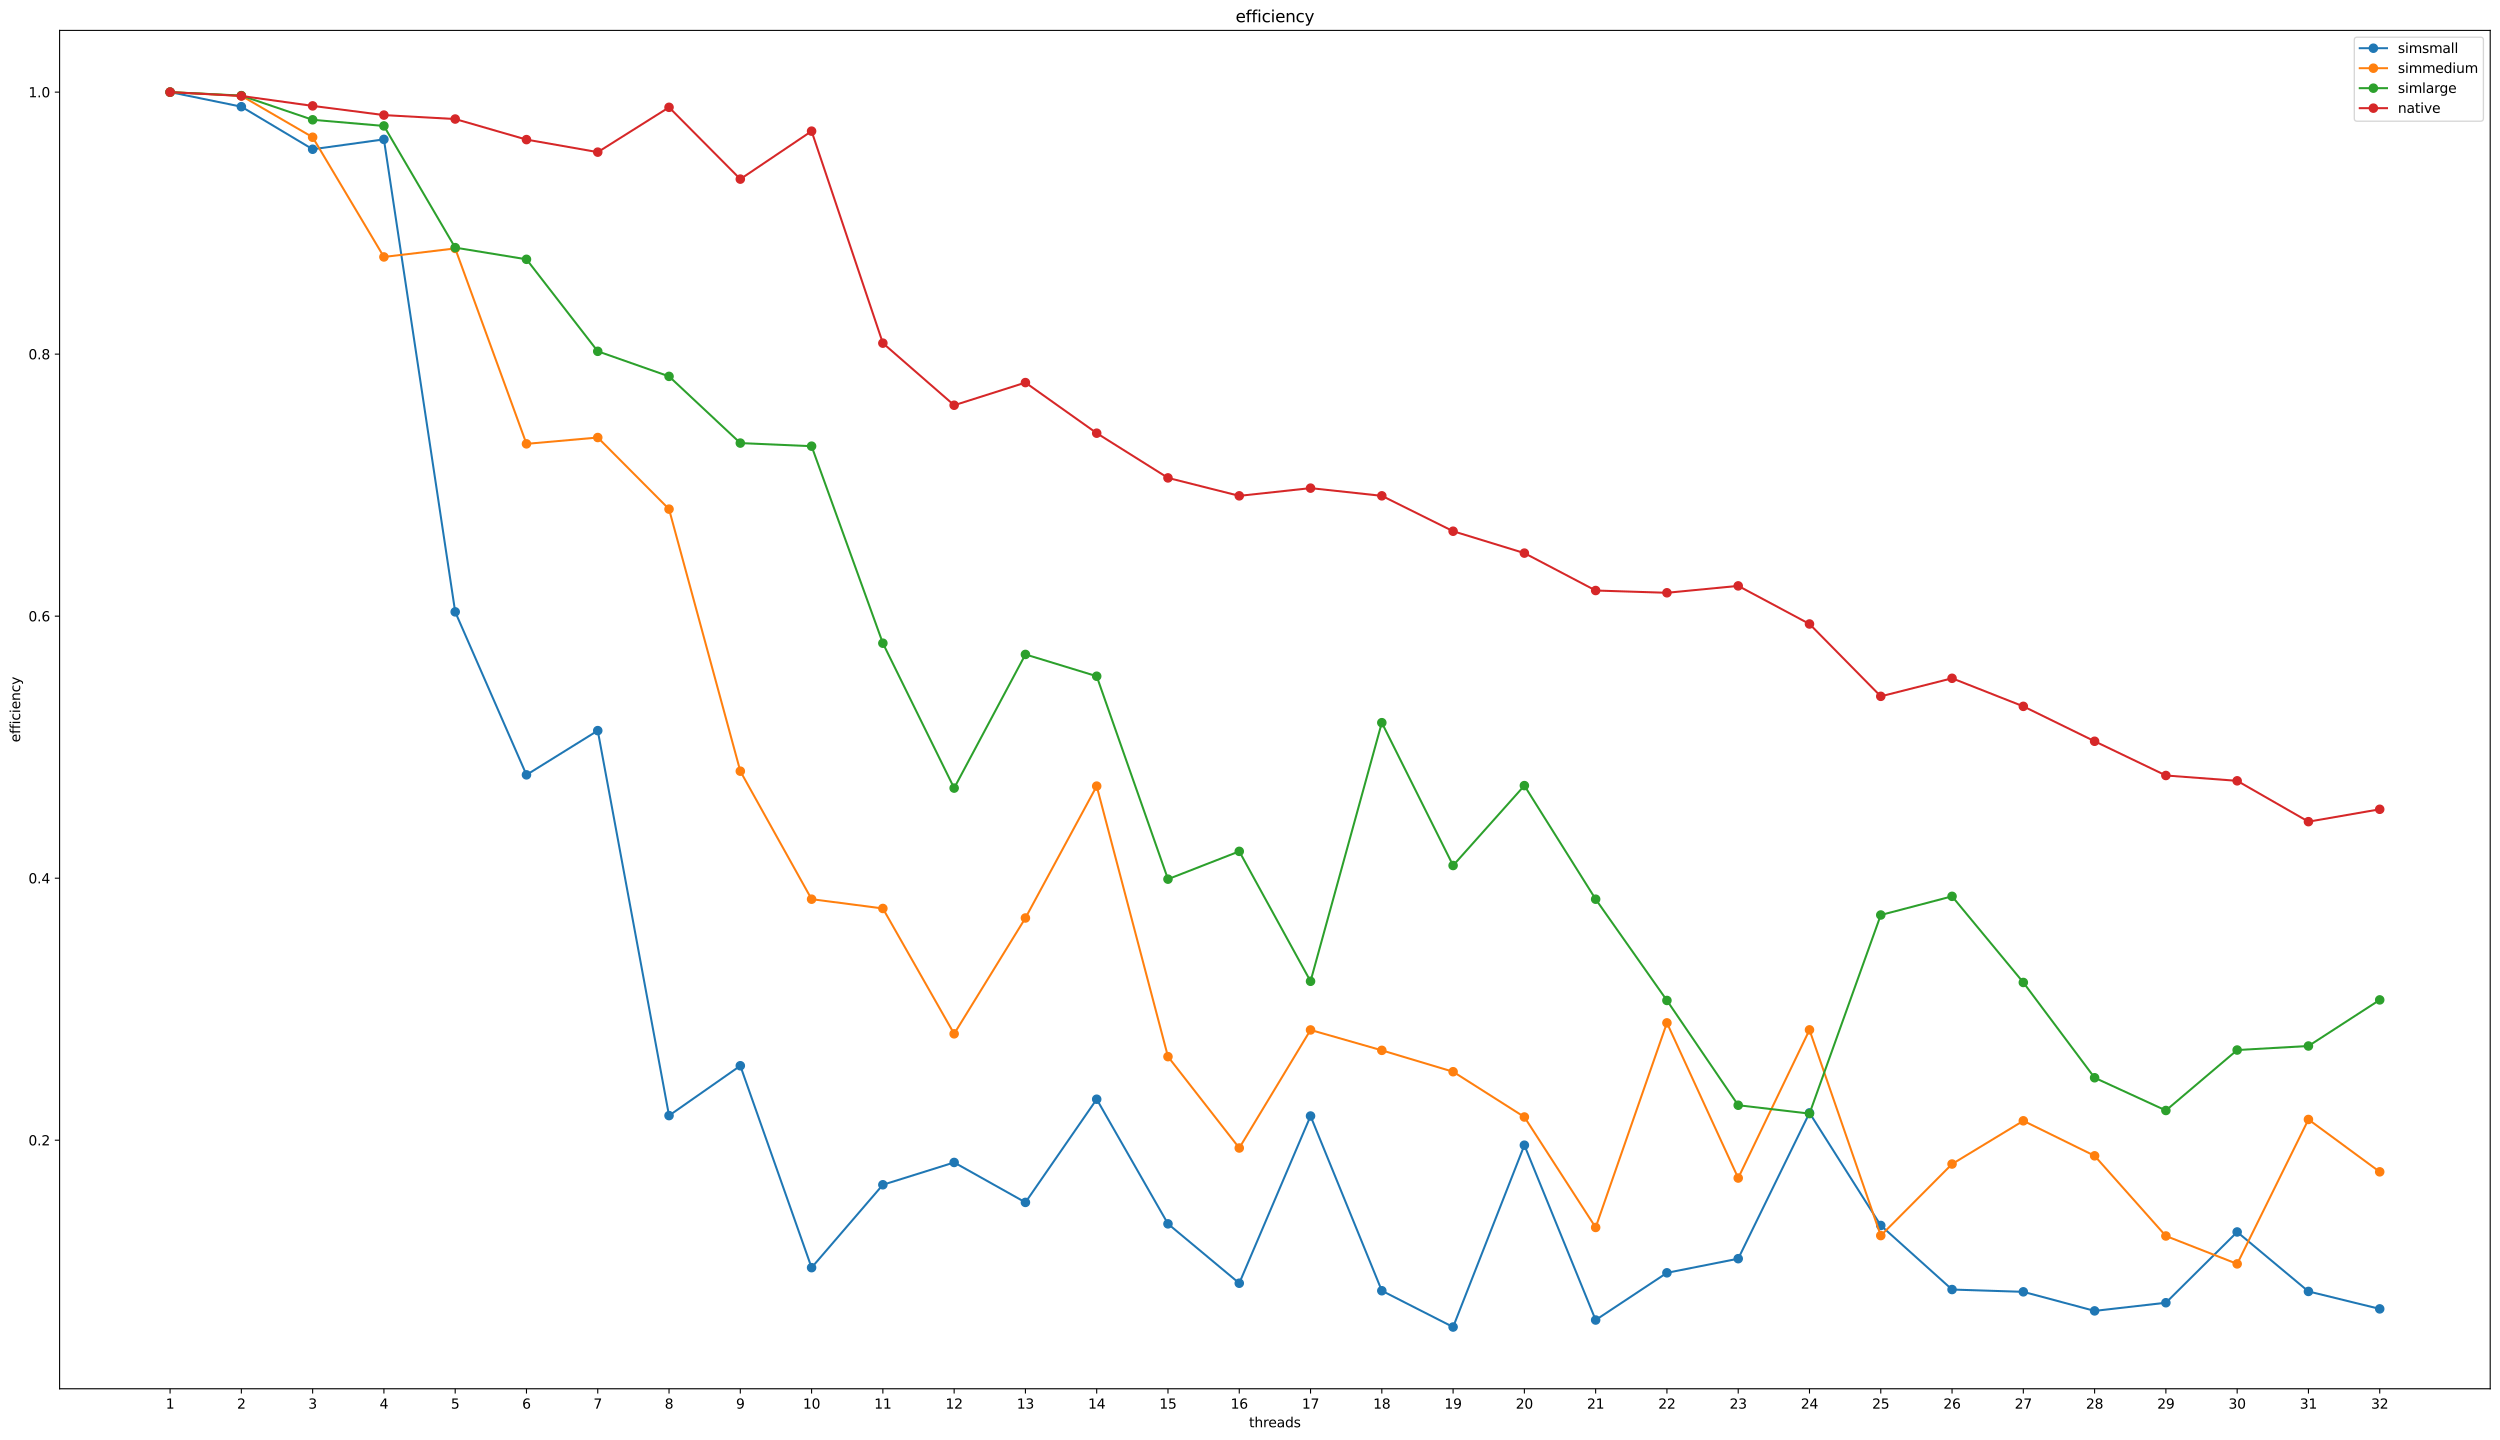<?xml version="1.0" encoding="utf-8" standalone="no"?>
<!DOCTYPE svg PUBLIC "-//W3C//DTD SVG 1.1//EN"
  "http://www.w3.org/Graphics/SVG/1.1/DTD/svg11.dtd">
<svg xmlns:xlink="http://www.w3.org/1999/xlink" width="1836.581pt" height="1057.794pt" viewBox="0 0 1836.581 1057.794" xmlns="http://www.w3.org/2000/svg" version="1.1">
 <defs>
  <style type="text/css">*{stroke-linejoin: round; stroke-linecap: butt}</style>
 </defs>
 <g id="figure_1">
  <g id="patch_1">
   <path d="M 0 1057.794 
L 1836.581 1057.794 
L 1836.581 0 
L 0 0 
z
" style="fill: #ffffff"/>
  </g>
  <g id="axes_1">
   <g id="patch_2">
    <path d="M 43.781 1020.238 
L 1829.381 1020.238 
L 1829.381 22.318 
L 43.781 22.318 
z
" style="fill: #ffffff"/>
   </g>
   <g id="matplotlib.axis_1">
    <g id="xtick_1">
     <g id="line2d_1">
      <defs>
       <path id="m3f9b885306" d="M 0 0 
L 0 3.5 
" style="stroke: #000000; stroke-width: 0.8"/>
      </defs>
      <g>
       <use xlink:href="#m3f9b885306" x="124.945" y="1020.238" style="stroke: #000000; stroke-width: 0.8"/>
      </g>
     </g>
     <g id="text_1">
      <!-- 1 -->
      <g transform="translate(121.764 1034.837)scale(0.1 -0.1)">
       <defs>
        <path id="DejaVuSans-31" d="M 794 531 
L 1825 531 
L 1825 4091 
L 703 3866 
L 703 4441 
L 1819 4666 
L 2450 4666 
L 2450 531 
L 3481 531 
L 3481 0 
L 794 0 
L 794 531 
z
" transform="scale(0.016)"/>
       </defs>
       <use xlink:href="#DejaVuSans-31"/>
      </g>
     </g>
    </g>
    <g id="xtick_2">
     <g id="line2d_2">
      <g>
       <use xlink:href="#m3f9b885306" x="177.309" y="1020.238" style="stroke: #000000; stroke-width: 0.8"/>
      </g>
     </g>
     <g id="text_2">
      <!-- 2 -->
      <g transform="translate(174.127 1034.837)scale(0.1 -0.1)">
       <defs>
        <path id="DejaVuSans-32" d="M 1228 531 
L 3431 531 
L 3431 0 
L 469 0 
L 469 531 
Q 828 903 1448 1529 
Q 2069 2156 2228 2338 
Q 2531 2678 2651 2914 
Q 2772 3150 2772 3378 
Q 2772 3750 2511 3984 
Q 2250 4219 1831 4219 
Q 1534 4219 1204 4116 
Q 875 4013 500 3803 
L 500 4441 
Q 881 4594 1212 4672 
Q 1544 4750 1819 4750 
Q 2544 4750 2975 4387 
Q 3406 4025 3406 3419 
Q 3406 3131 3298 2873 
Q 3191 2616 2906 2266 
Q 2828 2175 2409 1742 
Q 1991 1309 1228 531 
z
" transform="scale(0.016)"/>
       </defs>
       <use xlink:href="#DejaVuSans-32"/>
      </g>
     </g>
    </g>
    <g id="xtick_3">
     <g id="line2d_3">
      <g>
       <use xlink:href="#m3f9b885306" x="229.672" y="1020.238" style="stroke: #000000; stroke-width: 0.8"/>
      </g>
     </g>
     <g id="text_3">
      <!-- 3 -->
      <g transform="translate(226.491 1034.837)scale(0.1 -0.1)">
       <defs>
        <path id="DejaVuSans-33" d="M 2597 2516 
Q 3050 2419 3304 2112 
Q 3559 1806 3559 1356 
Q 3559 666 3084 287 
Q 2609 -91 1734 -91 
Q 1441 -91 1130 -33 
Q 819 25 488 141 
L 488 750 
Q 750 597 1062 519 
Q 1375 441 1716 441 
Q 2309 441 2620 675 
Q 2931 909 2931 1356 
Q 2931 1769 2642 2001 
Q 2353 2234 1838 2234 
L 1294 2234 
L 1294 2753 
L 1863 2753 
Q 2328 2753 2575 2939 
Q 2822 3125 2822 3475 
Q 2822 3834 2567 4026 
Q 2313 4219 1838 4219 
Q 1578 4219 1281 4162 
Q 984 4106 628 3988 
L 628 4550 
Q 988 4650 1302 4700 
Q 1616 4750 1894 4750 
Q 2613 4750 3031 4423 
Q 3450 4097 3450 3541 
Q 3450 3153 3228 2886 
Q 3006 2619 2597 2516 
z
" transform="scale(0.016)"/>
       </defs>
       <use xlink:href="#DejaVuSans-33"/>
      </g>
     </g>
    </g>
    <g id="xtick_4">
     <g id="line2d_4">
      <g>
       <use xlink:href="#m3f9b885306" x="282.036" y="1020.238" style="stroke: #000000; stroke-width: 0.8"/>
      </g>
     </g>
     <g id="text_4">
      <!-- 4 -->
      <g transform="translate(278.855 1034.837)scale(0.1 -0.1)">
       <defs>
        <path id="DejaVuSans-34" d="M 2419 4116 
L 825 1625 
L 2419 1625 
L 2419 4116 
z
M 2253 4666 
L 3047 4666 
L 3047 1625 
L 3713 1625 
L 3713 1100 
L 3047 1100 
L 3047 0 
L 2419 0 
L 2419 1100 
L 313 1100 
L 313 1709 
L 2253 4666 
z
" transform="scale(0.016)"/>
       </defs>
       <use xlink:href="#DejaVuSans-34"/>
      </g>
     </g>
    </g>
    <g id="xtick_5">
     <g id="line2d_5">
      <g>
       <use xlink:href="#m3f9b885306" x="334.399" y="1020.238" style="stroke: #000000; stroke-width: 0.8"/>
      </g>
     </g>
     <g id="text_5">
      <!-- 5 -->
      <g transform="translate(331.218 1034.837)scale(0.1 -0.1)">
       <defs>
        <path id="DejaVuSans-35" d="M 691 4666 
L 3169 4666 
L 3169 4134 
L 1269 4134 
L 1269 2991 
Q 1406 3038 1543 3061 
Q 1681 3084 1819 3084 
Q 2600 3084 3056 2656 
Q 3513 2228 3513 1497 
Q 3513 744 3044 326 
Q 2575 -91 1722 -91 
Q 1428 -91 1123 -41 
Q 819 9 494 109 
L 494 744 
Q 775 591 1075 516 
Q 1375 441 1709 441 
Q 2250 441 2565 725 
Q 2881 1009 2881 1497 
Q 2881 1984 2565 2268 
Q 2250 2553 1709 2553 
Q 1456 2553 1204 2497 
Q 953 2441 691 2322 
L 691 4666 
z
" transform="scale(0.016)"/>
       </defs>
       <use xlink:href="#DejaVuSans-35"/>
      </g>
     </g>
    </g>
    <g id="xtick_6">
     <g id="line2d_6">
      <g>
       <use xlink:href="#m3f9b885306" x="386.763" y="1020.238" style="stroke: #000000; stroke-width: 0.8"/>
      </g>
     </g>
     <g id="text_6">
      <!-- 6 -->
      <g transform="translate(383.582 1034.837)scale(0.1 -0.1)">
       <defs>
        <path id="DejaVuSans-36" d="M 2113 2584 
Q 1688 2584 1439 2293 
Q 1191 2003 1191 1497 
Q 1191 994 1439 701 
Q 1688 409 2113 409 
Q 2538 409 2786 701 
Q 3034 994 3034 1497 
Q 3034 2003 2786 2293 
Q 2538 2584 2113 2584 
z
M 3366 4563 
L 3366 3988 
Q 3128 4100 2886 4159 
Q 2644 4219 2406 4219 
Q 1781 4219 1451 3797 
Q 1122 3375 1075 2522 
Q 1259 2794 1537 2939 
Q 1816 3084 2150 3084 
Q 2853 3084 3261 2657 
Q 3669 2231 3669 1497 
Q 3669 778 3244 343 
Q 2819 -91 2113 -91 
Q 1303 -91 875 529 
Q 447 1150 447 2328 
Q 447 3434 972 4092 
Q 1497 4750 2381 4750 
Q 2619 4750 2861 4703 
Q 3103 4656 3366 4563 
z
" transform="scale(0.016)"/>
       </defs>
       <use xlink:href="#DejaVuSans-36"/>
      </g>
     </g>
    </g>
    <g id="xtick_7">
     <g id="line2d_7">
      <g>
       <use xlink:href="#m3f9b885306" x="439.127" y="1020.238" style="stroke: #000000; stroke-width: 0.8"/>
      </g>
     </g>
     <g id="text_7">
      <!-- 7 -->
      <g transform="translate(435.945 1034.837)scale(0.1 -0.1)">
       <defs>
        <path id="DejaVuSans-37" d="M 525 4666 
L 3525 4666 
L 3525 4397 
L 1831 0 
L 1172 0 
L 2766 4134 
L 525 4134 
L 525 4666 
z
" transform="scale(0.016)"/>
       </defs>
       <use xlink:href="#DejaVuSans-37"/>
      </g>
     </g>
    </g>
    <g id="xtick_8">
     <g id="line2d_8">
      <g>
       <use xlink:href="#m3f9b885306" x="491.49" y="1020.238" style="stroke: #000000; stroke-width: 0.8"/>
      </g>
     </g>
     <g id="text_8">
      <!-- 8 -->
      <g transform="translate(488.309 1034.837)scale(0.1 -0.1)">
       <defs>
        <path id="DejaVuSans-38" d="M 2034 2216 
Q 1584 2216 1326 1975 
Q 1069 1734 1069 1313 
Q 1069 891 1326 650 
Q 1584 409 2034 409 
Q 2484 409 2743 651 
Q 3003 894 3003 1313 
Q 3003 1734 2745 1975 
Q 2488 2216 2034 2216 
z
M 1403 2484 
Q 997 2584 770 2862 
Q 544 3141 544 3541 
Q 544 4100 942 4425 
Q 1341 4750 2034 4750 
Q 2731 4750 3128 4425 
Q 3525 4100 3525 3541 
Q 3525 3141 3298 2862 
Q 3072 2584 2669 2484 
Q 3125 2378 3379 2068 
Q 3634 1759 3634 1313 
Q 3634 634 3220 271 
Q 2806 -91 2034 -91 
Q 1263 -91 848 271 
Q 434 634 434 1313 
Q 434 1759 690 2068 
Q 947 2378 1403 2484 
z
M 1172 3481 
Q 1172 3119 1398 2916 
Q 1625 2713 2034 2713 
Q 2441 2713 2670 2916 
Q 2900 3119 2900 3481 
Q 2900 3844 2670 4047 
Q 2441 4250 2034 4250 
Q 1625 4250 1398 4047 
Q 1172 3844 1172 3481 
z
" transform="scale(0.016)"/>
       </defs>
       <use xlink:href="#DejaVuSans-38"/>
      </g>
     </g>
    </g>
    <g id="xtick_9">
     <g id="line2d_9">
      <g>
       <use xlink:href="#m3f9b885306" x="543.854" y="1020.238" style="stroke: #000000; stroke-width: 0.8"/>
      </g>
     </g>
     <g id="text_9">
      <!-- 9 -->
      <g transform="translate(540.673 1034.837)scale(0.1 -0.1)">
       <defs>
        <path id="DejaVuSans-39" d="M 703 97 
L 703 672 
Q 941 559 1184 500 
Q 1428 441 1663 441 
Q 2288 441 2617 861 
Q 2947 1281 2994 2138 
Q 2813 1869 2534 1725 
Q 2256 1581 1919 1581 
Q 1219 1581 811 2004 
Q 403 2428 403 3163 
Q 403 3881 828 4315 
Q 1253 4750 1959 4750 
Q 2769 4750 3195 4129 
Q 3622 3509 3622 2328 
Q 3622 1225 3098 567 
Q 2575 -91 1691 -91 
Q 1453 -91 1209 -44 
Q 966 3 703 97 
z
M 1959 2075 
Q 2384 2075 2632 2365 
Q 2881 2656 2881 3163 
Q 2881 3666 2632 3958 
Q 2384 4250 1959 4250 
Q 1534 4250 1286 3958 
Q 1038 3666 1038 3163 
Q 1038 2656 1286 2365 
Q 1534 2075 1959 2075 
z
" transform="scale(0.016)"/>
       </defs>
       <use xlink:href="#DejaVuSans-39"/>
      </g>
     </g>
    </g>
    <g id="xtick_10">
     <g id="line2d_10">
      <g>
       <use xlink:href="#m3f9b885306" x="596.218" y="1020.238" style="stroke: #000000; stroke-width: 0.8"/>
      </g>
     </g>
     <g id="text_10">
      <!-- 10 -->
      <g transform="translate(589.855 1034.837)scale(0.1 -0.1)">
       <defs>
        <path id="DejaVuSans-30" d="M 2034 4250 
Q 1547 4250 1301 3770 
Q 1056 3291 1056 2328 
Q 1056 1369 1301 889 
Q 1547 409 2034 409 
Q 2525 409 2770 889 
Q 3016 1369 3016 2328 
Q 3016 3291 2770 3770 
Q 2525 4250 2034 4250 
z
M 2034 4750 
Q 2819 4750 3233 4129 
Q 3647 3509 3647 2328 
Q 3647 1150 3233 529 
Q 2819 -91 2034 -91 
Q 1250 -91 836 529 
Q 422 1150 422 2328 
Q 422 3509 836 4129 
Q 1250 4750 2034 4750 
z
" transform="scale(0.016)"/>
       </defs>
       <use xlink:href="#DejaVuSans-31"/>
       <use xlink:href="#DejaVuSans-30" x="63.623"/>
      </g>
     </g>
    </g>
    <g id="xtick_11">
     <g id="line2d_11">
      <g>
       <use xlink:href="#m3f9b885306" x="648.581" y="1020.238" style="stroke: #000000; stroke-width: 0.8"/>
      </g>
     </g>
     <g id="text_11">
      <!-- 11 -->
      <g transform="translate(642.219 1034.837)scale(0.1 -0.1)">
       <use xlink:href="#DejaVuSans-31"/>
       <use xlink:href="#DejaVuSans-31" x="63.623"/>
      </g>
     </g>
    </g>
    <g id="xtick_12">
     <g id="line2d_12">
      <g>
       <use xlink:href="#m3f9b885306" x="700.945" y="1020.238" style="stroke: #000000; stroke-width: 0.8"/>
      </g>
     </g>
     <g id="text_12">
      <!-- 12 -->
      <g transform="translate(694.582 1034.837)scale(0.1 -0.1)">
       <use xlink:href="#DejaVuSans-31"/>
       <use xlink:href="#DejaVuSans-32" x="63.623"/>
      </g>
     </g>
    </g>
    <g id="xtick_13">
     <g id="line2d_13">
      <g>
       <use xlink:href="#m3f9b885306" x="753.309" y="1020.238" style="stroke: #000000; stroke-width: 0.8"/>
      </g>
     </g>
     <g id="text_13">
      <!-- 13 -->
      <g transform="translate(746.946 1034.837)scale(0.1 -0.1)">
       <use xlink:href="#DejaVuSans-31"/>
       <use xlink:href="#DejaVuSans-33" x="63.623"/>
      </g>
     </g>
    </g>
    <g id="xtick_14">
     <g id="line2d_14">
      <g>
       <use xlink:href="#m3f9b885306" x="805.672" y="1020.238" style="stroke: #000000; stroke-width: 0.8"/>
      </g>
     </g>
     <g id="text_14">
      <!-- 14 -->
      <g transform="translate(799.31 1034.837)scale(0.1 -0.1)">
       <use xlink:href="#DejaVuSans-31"/>
       <use xlink:href="#DejaVuSans-34" x="63.623"/>
      </g>
     </g>
    </g>
    <g id="xtick_15">
     <g id="line2d_15">
      <g>
       <use xlink:href="#m3f9b885306" x="858.036" y="1020.238" style="stroke: #000000; stroke-width: 0.8"/>
      </g>
     </g>
     <g id="text_15">
      <!-- 15 -->
      <g transform="translate(851.673 1034.837)scale(0.1 -0.1)">
       <use xlink:href="#DejaVuSans-31"/>
       <use xlink:href="#DejaVuSans-35" x="63.623"/>
      </g>
     </g>
    </g>
    <g id="xtick_16">
     <g id="line2d_16">
      <g>
       <use xlink:href="#m3f9b885306" x="910.399" y="1020.238" style="stroke: #000000; stroke-width: 0.8"/>
      </g>
     </g>
     <g id="text_16">
      <!-- 16 -->
      <g transform="translate(904.037 1034.837)scale(0.1 -0.1)">
       <use xlink:href="#DejaVuSans-31"/>
       <use xlink:href="#DejaVuSans-36" x="63.623"/>
      </g>
     </g>
    </g>
    <g id="xtick_17">
     <g id="line2d_17">
      <g>
       <use xlink:href="#m3f9b885306" x="962.763" y="1020.238" style="stroke: #000000; stroke-width: 0.8"/>
      </g>
     </g>
     <g id="text_17">
      <!-- 17 -->
      <g transform="translate(956.401 1034.837)scale(0.1 -0.1)">
       <use xlink:href="#DejaVuSans-31"/>
       <use xlink:href="#DejaVuSans-37" x="63.623"/>
      </g>
     </g>
    </g>
    <g id="xtick_18">
     <g id="line2d_18">
      <g>
       <use xlink:href="#m3f9b885306" x="1015.127" y="1020.238" style="stroke: #000000; stroke-width: 0.8"/>
      </g>
     </g>
     <g id="text_18">
      <!-- 18 -->
      <g transform="translate(1008.764 1034.837)scale(0.1 -0.1)">
       <use xlink:href="#DejaVuSans-31"/>
       <use xlink:href="#DejaVuSans-38" x="63.623"/>
      </g>
     </g>
    </g>
    <g id="xtick_19">
     <g id="line2d_19">
      <g>
       <use xlink:href="#m3f9b885306" x="1067.49" y="1020.238" style="stroke: #000000; stroke-width: 0.8"/>
      </g>
     </g>
     <g id="text_19">
      <!-- 19 -->
      <g transform="translate(1061.128 1034.837)scale(0.1 -0.1)">
       <use xlink:href="#DejaVuSans-31"/>
       <use xlink:href="#DejaVuSans-39" x="63.623"/>
      </g>
     </g>
    </g>
    <g id="xtick_20">
     <g id="line2d_20">
      <g>
       <use xlink:href="#m3f9b885306" x="1119.854" y="1020.238" style="stroke: #000000; stroke-width: 0.8"/>
      </g>
     </g>
     <g id="text_20">
      <!-- 20 -->
      <g transform="translate(1113.491 1034.837)scale(0.1 -0.1)">
       <use xlink:href="#DejaVuSans-32"/>
       <use xlink:href="#DejaVuSans-30" x="63.623"/>
      </g>
     </g>
    </g>
    <g id="xtick_21">
     <g id="line2d_21">
      <g>
       <use xlink:href="#m3f9b885306" x="1172.218" y="1020.238" style="stroke: #000000; stroke-width: 0.8"/>
      </g>
     </g>
     <g id="text_21">
      <!-- 21 -->
      <g transform="translate(1165.855 1034.837)scale(0.1 -0.1)">
       <use xlink:href="#DejaVuSans-32"/>
       <use xlink:href="#DejaVuSans-31" x="63.623"/>
      </g>
     </g>
    </g>
    <g id="xtick_22">
     <g id="line2d_22">
      <g>
       <use xlink:href="#m3f9b885306" x="1224.581" y="1020.238" style="stroke: #000000; stroke-width: 0.8"/>
      </g>
     </g>
     <g id="text_22">
      <!-- 22 -->
      <g transform="translate(1218.219 1034.837)scale(0.1 -0.1)">
       <use xlink:href="#DejaVuSans-32"/>
       <use xlink:href="#DejaVuSans-32" x="63.623"/>
      </g>
     </g>
    </g>
    <g id="xtick_23">
     <g id="line2d_23">
      <g>
       <use xlink:href="#m3f9b885306" x="1276.945" y="1020.238" style="stroke: #000000; stroke-width: 0.8"/>
      </g>
     </g>
     <g id="text_23">
      <!-- 23 -->
      <g transform="translate(1270.582 1034.837)scale(0.1 -0.1)">
       <use xlink:href="#DejaVuSans-32"/>
       <use xlink:href="#DejaVuSans-33" x="63.623"/>
      </g>
     </g>
    </g>
    <g id="xtick_24">
     <g id="line2d_24">
      <g>
       <use xlink:href="#m3f9b885306" x="1329.309" y="1020.238" style="stroke: #000000; stroke-width: 0.8"/>
      </g>
     </g>
     <g id="text_24">
      <!-- 24 -->
      <g transform="translate(1322.946 1034.837)scale(0.1 -0.1)">
       <use xlink:href="#DejaVuSans-32"/>
       <use xlink:href="#DejaVuSans-34" x="63.623"/>
      </g>
     </g>
    </g>
    <g id="xtick_25">
     <g id="line2d_25">
      <g>
       <use xlink:href="#m3f9b885306" x="1381.672" y="1020.238" style="stroke: #000000; stroke-width: 0.8"/>
      </g>
     </g>
     <g id="text_25">
      <!-- 25 -->
      <g transform="translate(1375.31 1034.837)scale(0.1 -0.1)">
       <use xlink:href="#DejaVuSans-32"/>
       <use xlink:href="#DejaVuSans-35" x="63.623"/>
      </g>
     </g>
    </g>
    <g id="xtick_26">
     <g id="line2d_26">
      <g>
       <use xlink:href="#m3f9b885306" x="1434.036" y="1020.238" style="stroke: #000000; stroke-width: 0.8"/>
      </g>
     </g>
     <g id="text_26">
      <!-- 26 -->
      <g transform="translate(1427.673 1034.837)scale(0.1 -0.1)">
       <use xlink:href="#DejaVuSans-32"/>
       <use xlink:href="#DejaVuSans-36" x="63.623"/>
      </g>
     </g>
    </g>
    <g id="xtick_27">
     <g id="line2d_27">
      <g>
       <use xlink:href="#m3f9b885306" x="1486.399" y="1020.238" style="stroke: #000000; stroke-width: 0.8"/>
      </g>
     </g>
     <g id="text_27">
      <!-- 27 -->
      <g transform="translate(1480.037 1034.837)scale(0.1 -0.1)">
       <use xlink:href="#DejaVuSans-32"/>
       <use xlink:href="#DejaVuSans-37" x="63.623"/>
      </g>
     </g>
    </g>
    <g id="xtick_28">
     <g id="line2d_28">
      <g>
       <use xlink:href="#m3f9b885306" x="1538.763" y="1020.238" style="stroke: #000000; stroke-width: 0.8"/>
      </g>
     </g>
     <g id="text_28">
      <!-- 28 -->
      <g transform="translate(1532.401 1034.837)scale(0.1 -0.1)">
       <use xlink:href="#DejaVuSans-32"/>
       <use xlink:href="#DejaVuSans-38" x="63.623"/>
      </g>
     </g>
    </g>
    <g id="xtick_29">
     <g id="line2d_29">
      <g>
       <use xlink:href="#m3f9b885306" x="1591.127" y="1020.238" style="stroke: #000000; stroke-width: 0.8"/>
      </g>
     </g>
     <g id="text_29">
      <!-- 29 -->
      <g transform="translate(1584.764 1034.837)scale(0.1 -0.1)">
       <use xlink:href="#DejaVuSans-32"/>
       <use xlink:href="#DejaVuSans-39" x="63.623"/>
      </g>
     </g>
    </g>
    <g id="xtick_30">
     <g id="line2d_30">
      <g>
       <use xlink:href="#m3f9b885306" x="1643.49" y="1020.238" style="stroke: #000000; stroke-width: 0.8"/>
      </g>
     </g>
     <g id="text_30">
      <!-- 30 -->
      <g transform="translate(1637.128 1034.837)scale(0.1 -0.1)">
       <use xlink:href="#DejaVuSans-33"/>
       <use xlink:href="#DejaVuSans-30" x="63.623"/>
      </g>
     </g>
    </g>
    <g id="xtick_31">
     <g id="line2d_31">
      <g>
       <use xlink:href="#m3f9b885306" x="1695.854" y="1020.238" style="stroke: #000000; stroke-width: 0.8"/>
      </g>
     </g>
     <g id="text_31">
      <!-- 31 -->
      <g transform="translate(1689.491 1034.837)scale(0.1 -0.1)">
       <use xlink:href="#DejaVuSans-33"/>
       <use xlink:href="#DejaVuSans-31" x="63.623"/>
      </g>
     </g>
    </g>
    <g id="xtick_32">
     <g id="line2d_32">
      <g>
       <use xlink:href="#m3f9b885306" x="1748.218" y="1020.238" style="stroke: #000000; stroke-width: 0.8"/>
      </g>
     </g>
     <g id="text_32">
      <!-- 32 -->
      <g transform="translate(1741.855 1034.837)scale(0.1 -0.1)">
       <use xlink:href="#DejaVuSans-33"/>
       <use xlink:href="#DejaVuSans-32" x="63.623"/>
      </g>
     </g>
    </g>
    <g id="text_33">
     <!-- threads -->
     <g transform="translate(917.59 1048.515)scale(0.1 -0.1)">
      <defs>
       <path id="DejaVuSans-74" d="M 1172 4494 
L 1172 3500 
L 2356 3500 
L 2356 3053 
L 1172 3053 
L 1172 1153 
Q 1172 725 1289 603 
Q 1406 481 1766 481 
L 2356 481 
L 2356 0 
L 1766 0 
Q 1100 0 847 248 
Q 594 497 594 1153 
L 594 3053 
L 172 3053 
L 172 3500 
L 594 3500 
L 594 4494 
L 1172 4494 
z
" transform="scale(0.016)"/>
       <path id="DejaVuSans-68" d="M 3513 2113 
L 3513 0 
L 2938 0 
L 2938 2094 
Q 2938 2591 2744 2837 
Q 2550 3084 2163 3084 
Q 1697 3084 1428 2787 
Q 1159 2491 1159 1978 
L 1159 0 
L 581 0 
L 581 4863 
L 1159 4863 
L 1159 2956 
Q 1366 3272 1645 3428 
Q 1925 3584 2291 3584 
Q 2894 3584 3203 3211 
Q 3513 2838 3513 2113 
z
" transform="scale(0.016)"/>
       <path id="DejaVuSans-72" d="M 2631 2963 
Q 2534 3019 2420 3045 
Q 2306 3072 2169 3072 
Q 1681 3072 1420 2755 
Q 1159 2438 1159 1844 
L 1159 0 
L 581 0 
L 581 3500 
L 1159 3500 
L 1159 2956 
Q 1341 3275 1631 3429 
Q 1922 3584 2338 3584 
Q 2397 3584 2469 3576 
Q 2541 3569 2628 3553 
L 2631 2963 
z
" transform="scale(0.016)"/>
       <path id="DejaVuSans-65" d="M 3597 1894 
L 3597 1613 
L 953 1613 
Q 991 1019 1311 708 
Q 1631 397 2203 397 
Q 2534 397 2845 478 
Q 3156 559 3463 722 
L 3463 178 
Q 3153 47 2828 -22 
Q 2503 -91 2169 -91 
Q 1331 -91 842 396 
Q 353 884 353 1716 
Q 353 2575 817 3079 
Q 1281 3584 2069 3584 
Q 2775 3584 3186 3129 
Q 3597 2675 3597 1894 
z
M 3022 2063 
Q 3016 2534 2758 2815 
Q 2500 3097 2075 3097 
Q 1594 3097 1305 2825 
Q 1016 2553 972 2059 
L 3022 2063 
z
" transform="scale(0.016)"/>
       <path id="DejaVuSans-61" d="M 2194 1759 
Q 1497 1759 1228 1600 
Q 959 1441 959 1056 
Q 959 750 1161 570 
Q 1363 391 1709 391 
Q 2188 391 2477 730 
Q 2766 1069 2766 1631 
L 2766 1759 
L 2194 1759 
z
M 3341 1997 
L 3341 0 
L 2766 0 
L 2766 531 
Q 2569 213 2275 61 
Q 1981 -91 1556 -91 
Q 1019 -91 701 211 
Q 384 513 384 1019 
Q 384 1609 779 1909 
Q 1175 2209 1959 2209 
L 2766 2209 
L 2766 2266 
Q 2766 2663 2505 2880 
Q 2244 3097 1772 3097 
Q 1472 3097 1187 3025 
Q 903 2953 641 2809 
L 641 3341 
Q 956 3463 1253 3523 
Q 1550 3584 1831 3584 
Q 2591 3584 2966 3190 
Q 3341 2797 3341 1997 
z
" transform="scale(0.016)"/>
       <path id="DejaVuSans-64" d="M 2906 2969 
L 2906 4863 
L 3481 4863 
L 3481 0 
L 2906 0 
L 2906 525 
Q 2725 213 2448 61 
Q 2172 -91 1784 -91 
Q 1150 -91 751 415 
Q 353 922 353 1747 
Q 353 2572 751 3078 
Q 1150 3584 1784 3584 
Q 2172 3584 2448 3432 
Q 2725 3281 2906 2969 
z
M 947 1747 
Q 947 1113 1208 752 
Q 1469 391 1925 391 
Q 2381 391 2643 752 
Q 2906 1113 2906 1747 
Q 2906 2381 2643 2742 
Q 2381 3103 1925 3103 
Q 1469 3103 1208 2742 
Q 947 2381 947 1747 
z
" transform="scale(0.016)"/>
       <path id="DejaVuSans-73" d="M 2834 3397 
L 2834 2853 
Q 2591 2978 2328 3040 
Q 2066 3103 1784 3103 
Q 1356 3103 1142 2972 
Q 928 2841 928 2578 
Q 928 2378 1081 2264 
Q 1234 2150 1697 2047 
L 1894 2003 
Q 2506 1872 2764 1633 
Q 3022 1394 3022 966 
Q 3022 478 2636 193 
Q 2250 -91 1575 -91 
Q 1294 -91 989 -36 
Q 684 19 347 128 
L 347 722 
Q 666 556 975 473 
Q 1284 391 1588 391 
Q 1994 391 2212 530 
Q 2431 669 2431 922 
Q 2431 1156 2273 1281 
Q 2116 1406 1581 1522 
L 1381 1569 
Q 847 1681 609 1914 
Q 372 2147 372 2553 
Q 372 3047 722 3315 
Q 1072 3584 1716 3584 
Q 2034 3584 2315 3537 
Q 2597 3491 2834 3397 
z
" transform="scale(0.016)"/>
      </defs>
      <use xlink:href="#DejaVuSans-74"/>
      <use xlink:href="#DejaVuSans-68" x="39.209"/>
      <use xlink:href="#DejaVuSans-72" x="102.588"/>
      <use xlink:href="#DejaVuSans-65" x="141.451"/>
      <use xlink:href="#DejaVuSans-61" x="202.975"/>
      <use xlink:href="#DejaVuSans-64" x="264.254"/>
      <use xlink:href="#DejaVuSans-73" x="327.73"/>
     </g>
    </g>
   </g>
   <g id="matplotlib.axis_2">
    <g id="ytick_1">
     <g id="line2d_33">
      <defs>
       <path id="m78d50ee0ff" d="M 0 0 
L -3.5 0 
" style="stroke: #000000; stroke-width: 0.8"/>
      </defs>
      <g>
       <use xlink:href="#m78d50ee0ff" x="43.781" y="837.632" style="stroke: #000000; stroke-width: 0.8"/>
      </g>
     </g>
     <g id="text_34">
      <!-- 0.2 -->
      <g transform="translate(20.878 841.431)scale(0.1 -0.1)">
       <defs>
        <path id="DejaVuSans-2e" d="M 684 794 
L 1344 794 
L 1344 0 
L 684 0 
L 684 794 
z
" transform="scale(0.016)"/>
       </defs>
       <use xlink:href="#DejaVuSans-30"/>
       <use xlink:href="#DejaVuSans-2e" x="63.623"/>
       <use xlink:href="#DejaVuSans-32" x="95.41"/>
      </g>
     </g>
    </g>
    <g id="ytick_2">
     <g id="line2d_34">
      <g>
       <use xlink:href="#m78d50ee0ff" x="43.781" y="645.144" style="stroke: #000000; stroke-width: 0.8"/>
      </g>
     </g>
     <g id="text_35">
      <!-- 0.4 -->
      <g transform="translate(20.878 648.943)scale(0.1 -0.1)">
       <use xlink:href="#DejaVuSans-30"/>
       <use xlink:href="#DejaVuSans-2e" x="63.623"/>
       <use xlink:href="#DejaVuSans-34" x="95.41"/>
      </g>
     </g>
    </g>
    <g id="ytick_3">
     <g id="line2d_35">
      <g>
       <use xlink:href="#m78d50ee0ff" x="43.781" y="452.655" style="stroke: #000000; stroke-width: 0.8"/>
      </g>
     </g>
     <g id="text_36">
      <!-- 0.6 -->
      <g transform="translate(20.878 456.454)scale(0.1 -0.1)">
       <use xlink:href="#DejaVuSans-30"/>
       <use xlink:href="#DejaVuSans-2e" x="63.623"/>
       <use xlink:href="#DejaVuSans-36" x="95.41"/>
      </g>
     </g>
    </g>
    <g id="ytick_4">
     <g id="line2d_36">
      <g>
       <use xlink:href="#m78d50ee0ff" x="43.781" y="260.167" style="stroke: #000000; stroke-width: 0.8"/>
      </g>
     </g>
     <g id="text_37">
      <!-- 0.8 -->
      <g transform="translate(20.878 263.966)scale(0.1 -0.1)">
       <use xlink:href="#DejaVuSans-30"/>
       <use xlink:href="#DejaVuSans-2e" x="63.623"/>
       <use xlink:href="#DejaVuSans-38" x="95.41"/>
      </g>
     </g>
    </g>
    <g id="ytick_5">
     <g id="line2d_37">
      <g>
       <use xlink:href="#m78d50ee0ff" x="43.781" y="67.678" style="stroke: #000000; stroke-width: 0.8"/>
      </g>
     </g>
     <g id="text_38">
      <!-- 1.0 -->
      <g transform="translate(20.878 71.477)scale(0.1 -0.1)">
       <use xlink:href="#DejaVuSans-31"/>
       <use xlink:href="#DejaVuSans-2e" x="63.623"/>
       <use xlink:href="#DejaVuSans-30" x="95.41"/>
      </g>
     </g>
    </g>
    <g id="text_39">
     <!-- efficiency -->
     <g transform="translate(14.798 545.356)rotate(-90)scale(0.1 -0.1)">
      <defs>
       <path id="DejaVuSans-66" d="M 2375 4863 
L 2375 4384 
L 1825 4384 
Q 1516 4384 1395 4259 
Q 1275 4134 1275 3809 
L 1275 3500 
L 2222 3500 
L 2222 3053 
L 1275 3053 
L 1275 0 
L 697 0 
L 697 3053 
L 147 3053 
L 147 3500 
L 697 3500 
L 697 3744 
Q 697 4328 969 4595 
Q 1241 4863 1831 4863 
L 2375 4863 
z
" transform="scale(0.016)"/>
       <path id="DejaVuSans-69" d="M 603 3500 
L 1178 3500 
L 1178 0 
L 603 0 
L 603 3500 
z
M 603 4863 
L 1178 4863 
L 1178 4134 
L 603 4134 
L 603 4863 
z
" transform="scale(0.016)"/>
       <path id="DejaVuSans-63" d="M 3122 3366 
L 3122 2828 
Q 2878 2963 2633 3030 
Q 2388 3097 2138 3097 
Q 1578 3097 1268 2742 
Q 959 2388 959 1747 
Q 959 1106 1268 751 
Q 1578 397 2138 397 
Q 2388 397 2633 464 
Q 2878 531 3122 666 
L 3122 134 
Q 2881 22 2623 -34 
Q 2366 -91 2075 -91 
Q 1284 -91 818 406 
Q 353 903 353 1747 
Q 353 2603 823 3093 
Q 1294 3584 2113 3584 
Q 2378 3584 2631 3529 
Q 2884 3475 3122 3366 
z
" transform="scale(0.016)"/>
       <path id="DejaVuSans-6e" d="M 3513 2113 
L 3513 0 
L 2938 0 
L 2938 2094 
Q 2938 2591 2744 2837 
Q 2550 3084 2163 3084 
Q 1697 3084 1428 2787 
Q 1159 2491 1159 1978 
L 1159 0 
L 581 0 
L 581 3500 
L 1159 3500 
L 1159 2956 
Q 1366 3272 1645 3428 
Q 1925 3584 2291 3584 
Q 2894 3584 3203 3211 
Q 3513 2838 3513 2113 
z
" transform="scale(0.016)"/>
       <path id="DejaVuSans-79" d="M 2059 -325 
Q 1816 -950 1584 -1140 
Q 1353 -1331 966 -1331 
L 506 -1331 
L 506 -850 
L 844 -850 
Q 1081 -850 1212 -737 
Q 1344 -625 1503 -206 
L 1606 56 
L 191 3500 
L 800 3500 
L 1894 763 
L 2988 3500 
L 3597 3500 
L 2059 -325 
z
" transform="scale(0.016)"/>
      </defs>
      <use xlink:href="#DejaVuSans-65"/>
      <use xlink:href="#DejaVuSans-66" x="61.523"/>
      <use xlink:href="#DejaVuSans-66" x="96.729"/>
      <use xlink:href="#DejaVuSans-69" x="131.934"/>
      <use xlink:href="#DejaVuSans-63" x="159.717"/>
      <use xlink:href="#DejaVuSans-69" x="214.697"/>
      <use xlink:href="#DejaVuSans-65" x="242.48"/>
      <use xlink:href="#DejaVuSans-6e" x="304.004"/>
      <use xlink:href="#DejaVuSans-63" x="367.383"/>
      <use xlink:href="#DejaVuSans-79" x="422.363"/>
     </g>
    </g>
   </g>
   <g id="line2d_38">
    <path d="M 124.945 67.678 
L 177.309 78.377 
L 229.672 109.64 
L 282.036 102.382 
L 334.399 449.501 
L 386.763 569.234 
L 439.127 536.733 
L 491.49 819.563 
L 543.854 782.938 
L 596.218 931.268 
L 648.581 870.368 
L 700.945 853.975 
L 753.309 883.327 
L 805.672 807.53 
L 858.036 899.082 
L 910.399 942.701 
L 962.763 819.859 
L 1015.127 948.223 
L 1067.49 974.878 
L 1119.854 841.293 
L 1172.218 969.733 
L 1224.581 935.054 
L 1276.945 924.669 
L 1329.309 817.56 
L 1381.672 900.266 
L 1434.036 947.335 
L 1486.399 949.022 
L 1538.763 963.027 
L 1591.127 957.033 
L 1643.49 905.048 
L 1695.854 948.731 
L 1748.218 961.553 
" clip-path="url(#p7af9fe83da)" style="fill: none; stroke: #1f77b4; stroke-width: 1.5; stroke-linecap: square"/>
    <defs>
     <path id="m051c65dccc" d="M 0 3 
C 0.796 3 1.559 2.684 2.121 2.121 
C 2.684 1.559 3 0.796 3 0 
C 3 -0.796 2.684 -1.559 2.121 -2.121 
C 1.559 -2.684 0.796 -3 0 -3 
C -0.796 -3 -1.559 -2.684 -2.121 -2.121 
C -2.684 -1.559 -3 -0.796 -3 0 
C -3 0.796 -2.684 1.559 -2.121 2.121 
C -1.559 2.684 -0.796 3 0 3 
z
" style="stroke: #1f77b4"/>
    </defs>
    <g clip-path="url(#p7af9fe83da)">
     <use xlink:href="#m051c65dccc" x="124.945" y="67.678" style="fill: #1f77b4; stroke: #1f77b4"/>
     <use xlink:href="#m051c65dccc" x="177.309" y="78.377" style="fill: #1f77b4; stroke: #1f77b4"/>
     <use xlink:href="#m051c65dccc" x="229.672" y="109.64" style="fill: #1f77b4; stroke: #1f77b4"/>
     <use xlink:href="#m051c65dccc" x="282.036" y="102.382" style="fill: #1f77b4; stroke: #1f77b4"/>
     <use xlink:href="#m051c65dccc" x="334.399" y="449.501" style="fill: #1f77b4; stroke: #1f77b4"/>
     <use xlink:href="#m051c65dccc" x="386.763" y="569.234" style="fill: #1f77b4; stroke: #1f77b4"/>
     <use xlink:href="#m051c65dccc" x="439.127" y="536.733" style="fill: #1f77b4; stroke: #1f77b4"/>
     <use xlink:href="#m051c65dccc" x="491.49" y="819.563" style="fill: #1f77b4; stroke: #1f77b4"/>
     <use xlink:href="#m051c65dccc" x="543.854" y="782.938" style="fill: #1f77b4; stroke: #1f77b4"/>
     <use xlink:href="#m051c65dccc" x="596.218" y="931.268" style="fill: #1f77b4; stroke: #1f77b4"/>
     <use xlink:href="#m051c65dccc" x="648.581" y="870.368" style="fill: #1f77b4; stroke: #1f77b4"/>
     <use xlink:href="#m051c65dccc" x="700.945" y="853.975" style="fill: #1f77b4; stroke: #1f77b4"/>
     <use xlink:href="#m051c65dccc" x="753.309" y="883.327" style="fill: #1f77b4; stroke: #1f77b4"/>
     <use xlink:href="#m051c65dccc" x="805.672" y="807.53" style="fill: #1f77b4; stroke: #1f77b4"/>
     <use xlink:href="#m051c65dccc" x="858.036" y="899.082" style="fill: #1f77b4; stroke: #1f77b4"/>
     <use xlink:href="#m051c65dccc" x="910.399" y="942.701" style="fill: #1f77b4; stroke: #1f77b4"/>
     <use xlink:href="#m051c65dccc" x="962.763" y="819.859" style="fill: #1f77b4; stroke: #1f77b4"/>
     <use xlink:href="#m051c65dccc" x="1015.127" y="948.223" style="fill: #1f77b4; stroke: #1f77b4"/>
     <use xlink:href="#m051c65dccc" x="1067.49" y="974.878" style="fill: #1f77b4; stroke: #1f77b4"/>
     <use xlink:href="#m051c65dccc" x="1119.854" y="841.293" style="fill: #1f77b4; stroke: #1f77b4"/>
     <use xlink:href="#m051c65dccc" x="1172.218" y="969.733" style="fill: #1f77b4; stroke: #1f77b4"/>
     <use xlink:href="#m051c65dccc" x="1224.581" y="935.054" style="fill: #1f77b4; stroke: #1f77b4"/>
     <use xlink:href="#m051c65dccc" x="1276.945" y="924.669" style="fill: #1f77b4; stroke: #1f77b4"/>
     <use xlink:href="#m051c65dccc" x="1329.309" y="817.56" style="fill: #1f77b4; stroke: #1f77b4"/>
     <use xlink:href="#m051c65dccc" x="1381.672" y="900.266" style="fill: #1f77b4; stroke: #1f77b4"/>
     <use xlink:href="#m051c65dccc" x="1434.036" y="947.335" style="fill: #1f77b4; stroke: #1f77b4"/>
     <use xlink:href="#m051c65dccc" x="1486.399" y="949.022" style="fill: #1f77b4; stroke: #1f77b4"/>
     <use xlink:href="#m051c65dccc" x="1538.763" y="963.027" style="fill: #1f77b4; stroke: #1f77b4"/>
     <use xlink:href="#m051c65dccc" x="1591.127" y="957.033" style="fill: #1f77b4; stroke: #1f77b4"/>
     <use xlink:href="#m051c65dccc" x="1643.49" y="905.048" style="fill: #1f77b4; stroke: #1f77b4"/>
     <use xlink:href="#m051c65dccc" x="1695.854" y="948.731" style="fill: #1f77b4; stroke: #1f77b4"/>
     <use xlink:href="#m051c65dccc" x="1748.218" y="961.553" style="fill: #1f77b4; stroke: #1f77b4"/>
    </g>
   </g>
   <g id="line2d_39">
    <path d="M 124.945 67.678 
L 177.309 70.383 
L 229.672 100.812 
L 282.036 188.765 
L 334.399 182.498 
L 386.763 326.068 
L 439.127 321.416 
L 491.49 374.021 
L 543.854 566.532 
L 596.218 660.568 
L 648.581 667.394 
L 700.945 759.482 
L 753.309 674.384 
L 805.672 577.505 
L 858.036 776.251 
L 910.399 843.368 
L 962.763 756.632 
L 1015.127 771.62 
L 1067.49 787.327 
L 1119.854 820.588 
L 1172.218 901.726 
L 1224.581 751.439 
L 1276.945 865.43 
L 1329.309 756.579 
L 1381.672 907.716 
L 1434.036 855.135 
L 1486.399 823.386 
L 1538.763 849.104 
L 1591.127 907.996 
L 1643.49 928.506 
L 1695.854 822.398 
L 1748.218 860.877 
" clip-path="url(#p7af9fe83da)" style="fill: none; stroke: #ff7f0e; stroke-width: 1.5; stroke-linecap: square"/>
    <defs>
     <path id="m339b4b8fe6" d="M 0 3 
C 0.796 3 1.559 2.684 2.121 2.121 
C 2.684 1.559 3 0.796 3 0 
C 3 -0.796 2.684 -1.559 2.121 -2.121 
C 1.559 -2.684 0.796 -3 0 -3 
C -0.796 -3 -1.559 -2.684 -2.121 -2.121 
C -2.684 -1.559 -3 -0.796 -3 0 
C -3 0.796 -2.684 1.559 -2.121 2.121 
C -1.559 2.684 -0.796 3 0 3 
z
" style="stroke: #ff7f0e"/>
    </defs>
    <g clip-path="url(#p7af9fe83da)">
     <use xlink:href="#m339b4b8fe6" x="124.945" y="67.678" style="fill: #ff7f0e; stroke: #ff7f0e"/>
     <use xlink:href="#m339b4b8fe6" x="177.309" y="70.383" style="fill: #ff7f0e; stroke: #ff7f0e"/>
     <use xlink:href="#m339b4b8fe6" x="229.672" y="100.812" style="fill: #ff7f0e; stroke: #ff7f0e"/>
     <use xlink:href="#m339b4b8fe6" x="282.036" y="188.765" style="fill: #ff7f0e; stroke: #ff7f0e"/>
     <use xlink:href="#m339b4b8fe6" x="334.399" y="182.498" style="fill: #ff7f0e; stroke: #ff7f0e"/>
     <use xlink:href="#m339b4b8fe6" x="386.763" y="326.068" style="fill: #ff7f0e; stroke: #ff7f0e"/>
     <use xlink:href="#m339b4b8fe6" x="439.127" y="321.416" style="fill: #ff7f0e; stroke: #ff7f0e"/>
     <use xlink:href="#m339b4b8fe6" x="491.49" y="374.021" style="fill: #ff7f0e; stroke: #ff7f0e"/>
     <use xlink:href="#m339b4b8fe6" x="543.854" y="566.532" style="fill: #ff7f0e; stroke: #ff7f0e"/>
     <use xlink:href="#m339b4b8fe6" x="596.218" y="660.568" style="fill: #ff7f0e; stroke: #ff7f0e"/>
     <use xlink:href="#m339b4b8fe6" x="648.581" y="667.394" style="fill: #ff7f0e; stroke: #ff7f0e"/>
     <use xlink:href="#m339b4b8fe6" x="700.945" y="759.482" style="fill: #ff7f0e; stroke: #ff7f0e"/>
     <use xlink:href="#m339b4b8fe6" x="753.309" y="674.384" style="fill: #ff7f0e; stroke: #ff7f0e"/>
     <use xlink:href="#m339b4b8fe6" x="805.672" y="577.505" style="fill: #ff7f0e; stroke: #ff7f0e"/>
     <use xlink:href="#m339b4b8fe6" x="858.036" y="776.251" style="fill: #ff7f0e; stroke: #ff7f0e"/>
     <use xlink:href="#m339b4b8fe6" x="910.399" y="843.368" style="fill: #ff7f0e; stroke: #ff7f0e"/>
     <use xlink:href="#m339b4b8fe6" x="962.763" y="756.632" style="fill: #ff7f0e; stroke: #ff7f0e"/>
     <use xlink:href="#m339b4b8fe6" x="1015.127" y="771.62" style="fill: #ff7f0e; stroke: #ff7f0e"/>
     <use xlink:href="#m339b4b8fe6" x="1067.49" y="787.327" style="fill: #ff7f0e; stroke: #ff7f0e"/>
     <use xlink:href="#m339b4b8fe6" x="1119.854" y="820.588" style="fill: #ff7f0e; stroke: #ff7f0e"/>
     <use xlink:href="#m339b4b8fe6" x="1172.218" y="901.726" style="fill: #ff7f0e; stroke: #ff7f0e"/>
     <use xlink:href="#m339b4b8fe6" x="1224.581" y="751.439" style="fill: #ff7f0e; stroke: #ff7f0e"/>
     <use xlink:href="#m339b4b8fe6" x="1276.945" y="865.43" style="fill: #ff7f0e; stroke: #ff7f0e"/>
     <use xlink:href="#m339b4b8fe6" x="1329.309" y="756.579" style="fill: #ff7f0e; stroke: #ff7f0e"/>
     <use xlink:href="#m339b4b8fe6" x="1381.672" y="907.716" style="fill: #ff7f0e; stroke: #ff7f0e"/>
     <use xlink:href="#m339b4b8fe6" x="1434.036" y="855.135" style="fill: #ff7f0e; stroke: #ff7f0e"/>
     <use xlink:href="#m339b4b8fe6" x="1486.399" y="823.386" style="fill: #ff7f0e; stroke: #ff7f0e"/>
     <use xlink:href="#m339b4b8fe6" x="1538.763" y="849.104" style="fill: #ff7f0e; stroke: #ff7f0e"/>
     <use xlink:href="#m339b4b8fe6" x="1591.127" y="907.996" style="fill: #ff7f0e; stroke: #ff7f0e"/>
     <use xlink:href="#m339b4b8fe6" x="1643.49" y="928.506" style="fill: #ff7f0e; stroke: #ff7f0e"/>
     <use xlink:href="#m339b4b8fe6" x="1695.854" y="822.398" style="fill: #ff7f0e; stroke: #ff7f0e"/>
     <use xlink:href="#m339b4b8fe6" x="1748.218" y="860.877" style="fill: #ff7f0e; stroke: #ff7f0e"/>
    </g>
   </g>
   <g id="line2d_40">
    <path d="M 124.945 67.678 
L 177.309 70.232 
L 229.672 88.009 
L 282.036 92.52 
L 334.399 181.919 
L 386.763 190.5 
L 439.127 258.088 
L 491.49 276.497 
L 543.854 325.501 
L 596.218 327.774 
L 648.581 472.521 
L 700.945 578.957 
L 753.309 480.772 
L 805.672 496.779 
L 858.036 645.854 
L 910.399 625.431 
L 962.763 720.878 
L 1015.127 530.907 
L 1067.49 635.837 
L 1119.854 577.131 
L 1172.218 660.58 
L 1224.581 734.969 
L 1276.945 811.939 
L 1329.309 818.088 
L 1381.672 672.188 
L 1434.036 658.48 
L 1486.399 721.752 
L 1538.763 791.757 
L 1591.127 815.801 
L 1643.49 771.388 
L 1695.854 768.43 
L 1748.218 734.558 
" clip-path="url(#p7af9fe83da)" style="fill: none; stroke: #2ca02c; stroke-width: 1.5; stroke-linecap: square"/>
    <defs>
     <path id="mb340637b49" d="M 0 3 
C 0.796 3 1.559 2.684 2.121 2.121 
C 2.684 1.559 3 0.796 3 0 
C 3 -0.796 2.684 -1.559 2.121 -2.121 
C 1.559 -2.684 0.796 -3 0 -3 
C -0.796 -3 -1.559 -2.684 -2.121 -2.121 
C -2.684 -1.559 -3 -0.796 -3 0 
C -3 0.796 -2.684 1.559 -2.121 2.121 
C -1.559 2.684 -0.796 3 0 3 
z
" style="stroke: #2ca02c"/>
    </defs>
    <g clip-path="url(#p7af9fe83da)">
     <use xlink:href="#mb340637b49" x="124.945" y="67.678" style="fill: #2ca02c; stroke: #2ca02c"/>
     <use xlink:href="#mb340637b49" x="177.309" y="70.232" style="fill: #2ca02c; stroke: #2ca02c"/>
     <use xlink:href="#mb340637b49" x="229.672" y="88.009" style="fill: #2ca02c; stroke: #2ca02c"/>
     <use xlink:href="#mb340637b49" x="282.036" y="92.52" style="fill: #2ca02c; stroke: #2ca02c"/>
     <use xlink:href="#mb340637b49" x="334.399" y="181.919" style="fill: #2ca02c; stroke: #2ca02c"/>
     <use xlink:href="#mb340637b49" x="386.763" y="190.5" style="fill: #2ca02c; stroke: #2ca02c"/>
     <use xlink:href="#mb340637b49" x="439.127" y="258.088" style="fill: #2ca02c; stroke: #2ca02c"/>
     <use xlink:href="#mb340637b49" x="491.49" y="276.497" style="fill: #2ca02c; stroke: #2ca02c"/>
     <use xlink:href="#mb340637b49" x="543.854" y="325.501" style="fill: #2ca02c; stroke: #2ca02c"/>
     <use xlink:href="#mb340637b49" x="596.218" y="327.774" style="fill: #2ca02c; stroke: #2ca02c"/>
     <use xlink:href="#mb340637b49" x="648.581" y="472.521" style="fill: #2ca02c; stroke: #2ca02c"/>
     <use xlink:href="#mb340637b49" x="700.945" y="578.957" style="fill: #2ca02c; stroke: #2ca02c"/>
     <use xlink:href="#mb340637b49" x="753.309" y="480.772" style="fill: #2ca02c; stroke: #2ca02c"/>
     <use xlink:href="#mb340637b49" x="805.672" y="496.779" style="fill: #2ca02c; stroke: #2ca02c"/>
     <use xlink:href="#mb340637b49" x="858.036" y="645.854" style="fill: #2ca02c; stroke: #2ca02c"/>
     <use xlink:href="#mb340637b49" x="910.399" y="625.431" style="fill: #2ca02c; stroke: #2ca02c"/>
     <use xlink:href="#mb340637b49" x="962.763" y="720.878" style="fill: #2ca02c; stroke: #2ca02c"/>
     <use xlink:href="#mb340637b49" x="1015.127" y="530.907" style="fill: #2ca02c; stroke: #2ca02c"/>
     <use xlink:href="#mb340637b49" x="1067.49" y="635.837" style="fill: #2ca02c; stroke: #2ca02c"/>
     <use xlink:href="#mb340637b49" x="1119.854" y="577.131" style="fill: #2ca02c; stroke: #2ca02c"/>
     <use xlink:href="#mb340637b49" x="1172.218" y="660.58" style="fill: #2ca02c; stroke: #2ca02c"/>
     <use xlink:href="#mb340637b49" x="1224.581" y="734.969" style="fill: #2ca02c; stroke: #2ca02c"/>
     <use xlink:href="#mb340637b49" x="1276.945" y="811.939" style="fill: #2ca02c; stroke: #2ca02c"/>
     <use xlink:href="#mb340637b49" x="1329.309" y="818.088" style="fill: #2ca02c; stroke: #2ca02c"/>
     <use xlink:href="#mb340637b49" x="1381.672" y="672.188" style="fill: #2ca02c; stroke: #2ca02c"/>
     <use xlink:href="#mb340637b49" x="1434.036" y="658.48" style="fill: #2ca02c; stroke: #2ca02c"/>
     <use xlink:href="#mb340637b49" x="1486.399" y="721.752" style="fill: #2ca02c; stroke: #2ca02c"/>
     <use xlink:href="#mb340637b49" x="1538.763" y="791.757" style="fill: #2ca02c; stroke: #2ca02c"/>
     <use xlink:href="#mb340637b49" x="1591.127" y="815.801" style="fill: #2ca02c; stroke: #2ca02c"/>
     <use xlink:href="#mb340637b49" x="1643.49" y="771.388" style="fill: #2ca02c; stroke: #2ca02c"/>
     <use xlink:href="#mb340637b49" x="1695.854" y="768.43" style="fill: #2ca02c; stroke: #2ca02c"/>
     <use xlink:href="#mb340637b49" x="1748.218" y="734.558" style="fill: #2ca02c; stroke: #2ca02c"/>
    </g>
   </g>
   <g id="line2d_41">
    <path d="M 124.945 67.678 
L 177.309 70.505 
L 229.672 77.789 
L 282.036 84.551 
L 334.399 87.445 
L 386.763 102.562 
L 439.127 111.767 
L 491.49 78.833 
L 543.854 131.581 
L 596.218 96.34 
L 648.581 252.089 
L 700.945 297.698 
L 753.309 281.059 
L 805.672 318.226 
L 858.036 351.087 
L 910.399 364.26 
L 962.763 358.597 
L 1015.127 364.255 
L 1067.49 390.251 
L 1119.854 406.332 
L 1172.218 433.811 
L 1224.581 435.479 
L 1276.945 430.411 
L 1329.309 458.4 
L 1381.672 511.546 
L 1434.036 498.292 
L 1486.399 518.914 
L 1538.763 544.557 
L 1591.127 569.703 
L 1643.49 573.621 
L 1695.854 603.623 
L 1748.218 594.523 
" clip-path="url(#p7af9fe83da)" style="fill: none; stroke: #d62728; stroke-width: 1.5; stroke-linecap: square"/>
    <defs>
     <path id="mded6217f21" d="M 0 3 
C 0.796 3 1.559 2.684 2.121 2.121 
C 2.684 1.559 3 0.796 3 0 
C 3 -0.796 2.684 -1.559 2.121 -2.121 
C 1.559 -2.684 0.796 -3 0 -3 
C -0.796 -3 -1.559 -2.684 -2.121 -2.121 
C -2.684 -1.559 -3 -0.796 -3 0 
C -3 0.796 -2.684 1.559 -2.121 2.121 
C -1.559 2.684 -0.796 3 0 3 
z
" style="stroke: #d62728"/>
    </defs>
    <g clip-path="url(#p7af9fe83da)">
     <use xlink:href="#mded6217f21" x="124.945" y="67.678" style="fill: #d62728; stroke: #d62728"/>
     <use xlink:href="#mded6217f21" x="177.309" y="70.505" style="fill: #d62728; stroke: #d62728"/>
     <use xlink:href="#mded6217f21" x="229.672" y="77.789" style="fill: #d62728; stroke: #d62728"/>
     <use xlink:href="#mded6217f21" x="282.036" y="84.551" style="fill: #d62728; stroke: #d62728"/>
     <use xlink:href="#mded6217f21" x="334.399" y="87.445" style="fill: #d62728; stroke: #d62728"/>
     <use xlink:href="#mded6217f21" x="386.763" y="102.562" style="fill: #d62728; stroke: #d62728"/>
     <use xlink:href="#mded6217f21" x="439.127" y="111.767" style="fill: #d62728; stroke: #d62728"/>
     <use xlink:href="#mded6217f21" x="491.49" y="78.833" style="fill: #d62728; stroke: #d62728"/>
     <use xlink:href="#mded6217f21" x="543.854" y="131.581" style="fill: #d62728; stroke: #d62728"/>
     <use xlink:href="#mded6217f21" x="596.218" y="96.34" style="fill: #d62728; stroke: #d62728"/>
     <use xlink:href="#mded6217f21" x="648.581" y="252.089" style="fill: #d62728; stroke: #d62728"/>
     <use xlink:href="#mded6217f21" x="700.945" y="297.698" style="fill: #d62728; stroke: #d62728"/>
     <use xlink:href="#mded6217f21" x="753.309" y="281.059" style="fill: #d62728; stroke: #d62728"/>
     <use xlink:href="#mded6217f21" x="805.672" y="318.226" style="fill: #d62728; stroke: #d62728"/>
     <use xlink:href="#mded6217f21" x="858.036" y="351.087" style="fill: #d62728; stroke: #d62728"/>
     <use xlink:href="#mded6217f21" x="910.399" y="364.26" style="fill: #d62728; stroke: #d62728"/>
     <use xlink:href="#mded6217f21" x="962.763" y="358.597" style="fill: #d62728; stroke: #d62728"/>
     <use xlink:href="#mded6217f21" x="1015.127" y="364.255" style="fill: #d62728; stroke: #d62728"/>
     <use xlink:href="#mded6217f21" x="1067.49" y="390.251" style="fill: #d62728; stroke: #d62728"/>
     <use xlink:href="#mded6217f21" x="1119.854" y="406.332" style="fill: #d62728; stroke: #d62728"/>
     <use xlink:href="#mded6217f21" x="1172.218" y="433.811" style="fill: #d62728; stroke: #d62728"/>
     <use xlink:href="#mded6217f21" x="1224.581" y="435.479" style="fill: #d62728; stroke: #d62728"/>
     <use xlink:href="#mded6217f21" x="1276.945" y="430.411" style="fill: #d62728; stroke: #d62728"/>
     <use xlink:href="#mded6217f21" x="1329.309" y="458.4" style="fill: #d62728; stroke: #d62728"/>
     <use xlink:href="#mded6217f21" x="1381.672" y="511.546" style="fill: #d62728; stroke: #d62728"/>
     <use xlink:href="#mded6217f21" x="1434.036" y="498.292" style="fill: #d62728; stroke: #d62728"/>
     <use xlink:href="#mded6217f21" x="1486.399" y="518.914" style="fill: #d62728; stroke: #d62728"/>
     <use xlink:href="#mded6217f21" x="1538.763" y="544.557" style="fill: #d62728; stroke: #d62728"/>
     <use xlink:href="#mded6217f21" x="1591.127" y="569.703" style="fill: #d62728; stroke: #d62728"/>
     <use xlink:href="#mded6217f21" x="1643.49" y="573.621" style="fill: #d62728; stroke: #d62728"/>
     <use xlink:href="#mded6217f21" x="1695.854" y="603.623" style="fill: #d62728; stroke: #d62728"/>
     <use xlink:href="#mded6217f21" x="1748.218" y="594.523" style="fill: #d62728; stroke: #d62728"/>
    </g>
   </g>
   <g id="patch_3">
    <path d="M 43.781 1020.238 
L 43.781 22.318 
" style="fill: none; stroke: #000000; stroke-width: 0.8; stroke-linejoin: miter; stroke-linecap: square"/>
   </g>
   <g id="patch_4">
    <path d="M 1829.381 1020.238 
L 1829.381 22.318 
" style="fill: none; stroke: #000000; stroke-width: 0.8; stroke-linejoin: miter; stroke-linecap: square"/>
   </g>
   <g id="patch_5">
    <path d="M 43.781 1020.238 
L 1829.381 1020.238 
" style="fill: none; stroke: #000000; stroke-width: 0.8; stroke-linejoin: miter; stroke-linecap: square"/>
   </g>
   <g id="patch_6">
    <path d="M 43.781 22.318 
L 1829.381 22.318 
" style="fill: none; stroke: #000000; stroke-width: 0.8; stroke-linejoin: miter; stroke-linecap: square"/>
   </g>
   <g id="text_40">
    <!-- efficiency -->
    <g transform="translate(907.688 16.318)scale(0.12 -0.12)">
     <use xlink:href="#DejaVuSans-65"/>
     <use xlink:href="#DejaVuSans-66" x="61.523"/>
     <use xlink:href="#DejaVuSans-66" x="96.729"/>
     <use xlink:href="#DejaVuSans-69" x="131.934"/>
     <use xlink:href="#DejaVuSans-63" x="159.717"/>
     <use xlink:href="#DejaVuSans-69" x="214.697"/>
     <use xlink:href="#DejaVuSans-65" x="242.48"/>
     <use xlink:href="#DejaVuSans-6e" x="304.004"/>
     <use xlink:href="#DejaVuSans-63" x="367.383"/>
     <use xlink:href="#DejaVuSans-79" x="422.363"/>
    </g>
   </g>
   <g id="legend_1">
    <g id="patch_7">
     <path d="M 1731.555 89.031 
L 1822.381 89.031 
Q 1824.381 89.031 1824.381 87.031 
L 1824.381 29.318 
Q 1824.381 27.318 1822.381 27.318 
L 1731.555 27.318 
Q 1729.555 27.318 1729.555 29.318 
L 1729.555 87.031 
Q 1729.555 89.031 1731.555 89.031 
z
" style="fill: #ffffff; opacity: 0.8; stroke: #cccccc; stroke-linejoin: miter"/>
    </g>
    <g id="line2d_42">
     <path d="M 1733.555 35.417 
L 1743.555 35.417 
L 1753.555 35.417 
" style="fill: none; stroke: #1f77b4; stroke-width: 1.5; stroke-linecap: square"/>
     <g>
      <use xlink:href="#m051c65dccc" x="1743.555" y="35.417" style="fill: #1f77b4; stroke: #1f77b4"/>
     </g>
    </g>
    <g id="text_41">
     <!-- simsmall -->
     <g transform="translate(1761.555 38.917)scale(0.1 -0.1)">
      <defs>
       <path id="DejaVuSans-6d" d="M 3328 2828 
Q 3544 3216 3844 3400 
Q 4144 3584 4550 3584 
Q 5097 3584 5394 3201 
Q 5691 2819 5691 2113 
L 5691 0 
L 5113 0 
L 5113 2094 
Q 5113 2597 4934 2840 
Q 4756 3084 4391 3084 
Q 3944 3084 3684 2787 
Q 3425 2491 3425 1978 
L 3425 0 
L 2847 0 
L 2847 2094 
Q 2847 2600 2669 2842 
Q 2491 3084 2119 3084 
Q 1678 3084 1418 2786 
Q 1159 2488 1159 1978 
L 1159 0 
L 581 0 
L 581 3500 
L 1159 3500 
L 1159 2956 
Q 1356 3278 1631 3431 
Q 1906 3584 2284 3584 
Q 2666 3584 2933 3390 
Q 3200 3197 3328 2828 
z
" transform="scale(0.016)"/>
       <path id="DejaVuSans-6c" d="M 603 4863 
L 1178 4863 
L 1178 0 
L 603 0 
L 603 4863 
z
" transform="scale(0.016)"/>
      </defs>
      <use xlink:href="#DejaVuSans-73"/>
      <use xlink:href="#DejaVuSans-69" x="52.1"/>
      <use xlink:href="#DejaVuSans-6d" x="79.883"/>
      <use xlink:href="#DejaVuSans-73" x="177.295"/>
      <use xlink:href="#DejaVuSans-6d" x="229.395"/>
      <use xlink:href="#DejaVuSans-61" x="326.807"/>
      <use xlink:href="#DejaVuSans-6c" x="388.086"/>
      <use xlink:href="#DejaVuSans-6c" x="415.869"/>
     </g>
    </g>
    <g id="line2d_43">
     <path d="M 1733.555 50.095 
L 1743.555 50.095 
L 1753.555 50.095 
" style="fill: none; stroke: #ff7f0e; stroke-width: 1.5; stroke-linecap: square"/>
     <g>
      <use xlink:href="#m339b4b8fe6" x="1743.555" y="50.095" style="fill: #ff7f0e; stroke: #ff7f0e"/>
     </g>
    </g>
    <g id="text_42">
     <!-- simmedium -->
     <g transform="translate(1761.555 53.595)scale(0.1 -0.1)">
      <defs>
       <path id="DejaVuSans-75" d="M 544 1381 
L 544 3500 
L 1119 3500 
L 1119 1403 
Q 1119 906 1312 657 
Q 1506 409 1894 409 
Q 2359 409 2629 706 
Q 2900 1003 2900 1516 
L 2900 3500 
L 3475 3500 
L 3475 0 
L 2900 0 
L 2900 538 
Q 2691 219 2414 64 
Q 2138 -91 1772 -91 
Q 1169 -91 856 284 
Q 544 659 544 1381 
z
M 1991 3584 
L 1991 3584 
z
" transform="scale(0.016)"/>
      </defs>
      <use xlink:href="#DejaVuSans-73"/>
      <use xlink:href="#DejaVuSans-69" x="52.1"/>
      <use xlink:href="#DejaVuSans-6d" x="79.883"/>
      <use xlink:href="#DejaVuSans-6d" x="177.295"/>
      <use xlink:href="#DejaVuSans-65" x="274.707"/>
      <use xlink:href="#DejaVuSans-64" x="336.23"/>
      <use xlink:href="#DejaVuSans-69" x="399.707"/>
      <use xlink:href="#DejaVuSans-75" x="427.49"/>
      <use xlink:href="#DejaVuSans-6d" x="490.869"/>
     </g>
    </g>
    <g id="line2d_44">
     <path d="M 1733.555 64.773 
L 1743.555 64.773 
L 1753.555 64.773 
" style="fill: none; stroke: #2ca02c; stroke-width: 1.5; stroke-linecap: square"/>
     <g>
      <use xlink:href="#mb340637b49" x="1743.555" y="64.773" style="fill: #2ca02c; stroke: #2ca02c"/>
     </g>
    </g>
    <g id="text_43">
     <!-- simlarge -->
     <g transform="translate(1761.555 68.273)scale(0.1 -0.1)">
      <defs>
       <path id="DejaVuSans-67" d="M 2906 1791 
Q 2906 2416 2648 2759 
Q 2391 3103 1925 3103 
Q 1463 3103 1205 2759 
Q 947 2416 947 1791 
Q 947 1169 1205 825 
Q 1463 481 1925 481 
Q 2391 481 2648 825 
Q 2906 1169 2906 1791 
z
M 3481 434 
Q 3481 -459 3084 -895 
Q 2688 -1331 1869 -1331 
Q 1566 -1331 1297 -1286 
Q 1028 -1241 775 -1147 
L 775 -588 
Q 1028 -725 1275 -790 
Q 1522 -856 1778 -856 
Q 2344 -856 2625 -561 
Q 2906 -266 2906 331 
L 2906 616 
Q 2728 306 2450 153 
Q 2172 0 1784 0 
Q 1141 0 747 490 
Q 353 981 353 1791 
Q 353 2603 747 3093 
Q 1141 3584 1784 3584 
Q 2172 3584 2450 3431 
Q 2728 3278 2906 2969 
L 2906 3500 
L 3481 3500 
L 3481 434 
z
" transform="scale(0.016)"/>
      </defs>
      <use xlink:href="#DejaVuSans-73"/>
      <use xlink:href="#DejaVuSans-69" x="52.1"/>
      <use xlink:href="#DejaVuSans-6d" x="79.883"/>
      <use xlink:href="#DejaVuSans-6c" x="177.295"/>
      <use xlink:href="#DejaVuSans-61" x="205.078"/>
      <use xlink:href="#DejaVuSans-72" x="266.357"/>
      <use xlink:href="#DejaVuSans-67" x="305.721"/>
      <use xlink:href="#DejaVuSans-65" x="369.197"/>
     </g>
    </g>
    <g id="line2d_45">
     <path d="M 1733.555 79.451 
L 1743.555 79.451 
L 1753.555 79.451 
" style="fill: none; stroke: #d62728; stroke-width: 1.5; stroke-linecap: square"/>
     <g>
      <use xlink:href="#mded6217f21" x="1743.555" y="79.451" style="fill: #d62728; stroke: #d62728"/>
     </g>
    </g>
    <g id="text_44">
     <!-- native -->
     <g transform="translate(1761.555 82.951)scale(0.1 -0.1)">
      <defs>
       <path id="DejaVuSans-76" d="M 191 3500 
L 800 3500 
L 1894 563 
L 2988 3500 
L 3597 3500 
L 2284 0 
L 1503 0 
L 191 3500 
z
" transform="scale(0.016)"/>
      </defs>
      <use xlink:href="#DejaVuSans-6e"/>
      <use xlink:href="#DejaVuSans-61" x="63.379"/>
      <use xlink:href="#DejaVuSans-74" x="124.658"/>
      <use xlink:href="#DejaVuSans-69" x="163.867"/>
      <use xlink:href="#DejaVuSans-76" x="191.65"/>
      <use xlink:href="#DejaVuSans-65" x="250.83"/>
     </g>
    </g>
   </g>
  </g>
 </g>
 <defs>
  <clipPath id="p7af9fe83da">
   <rect x="43.781" y="22.318" width="1785.6" height="997.92"/>
  </clipPath>
 </defs>
</svg>
